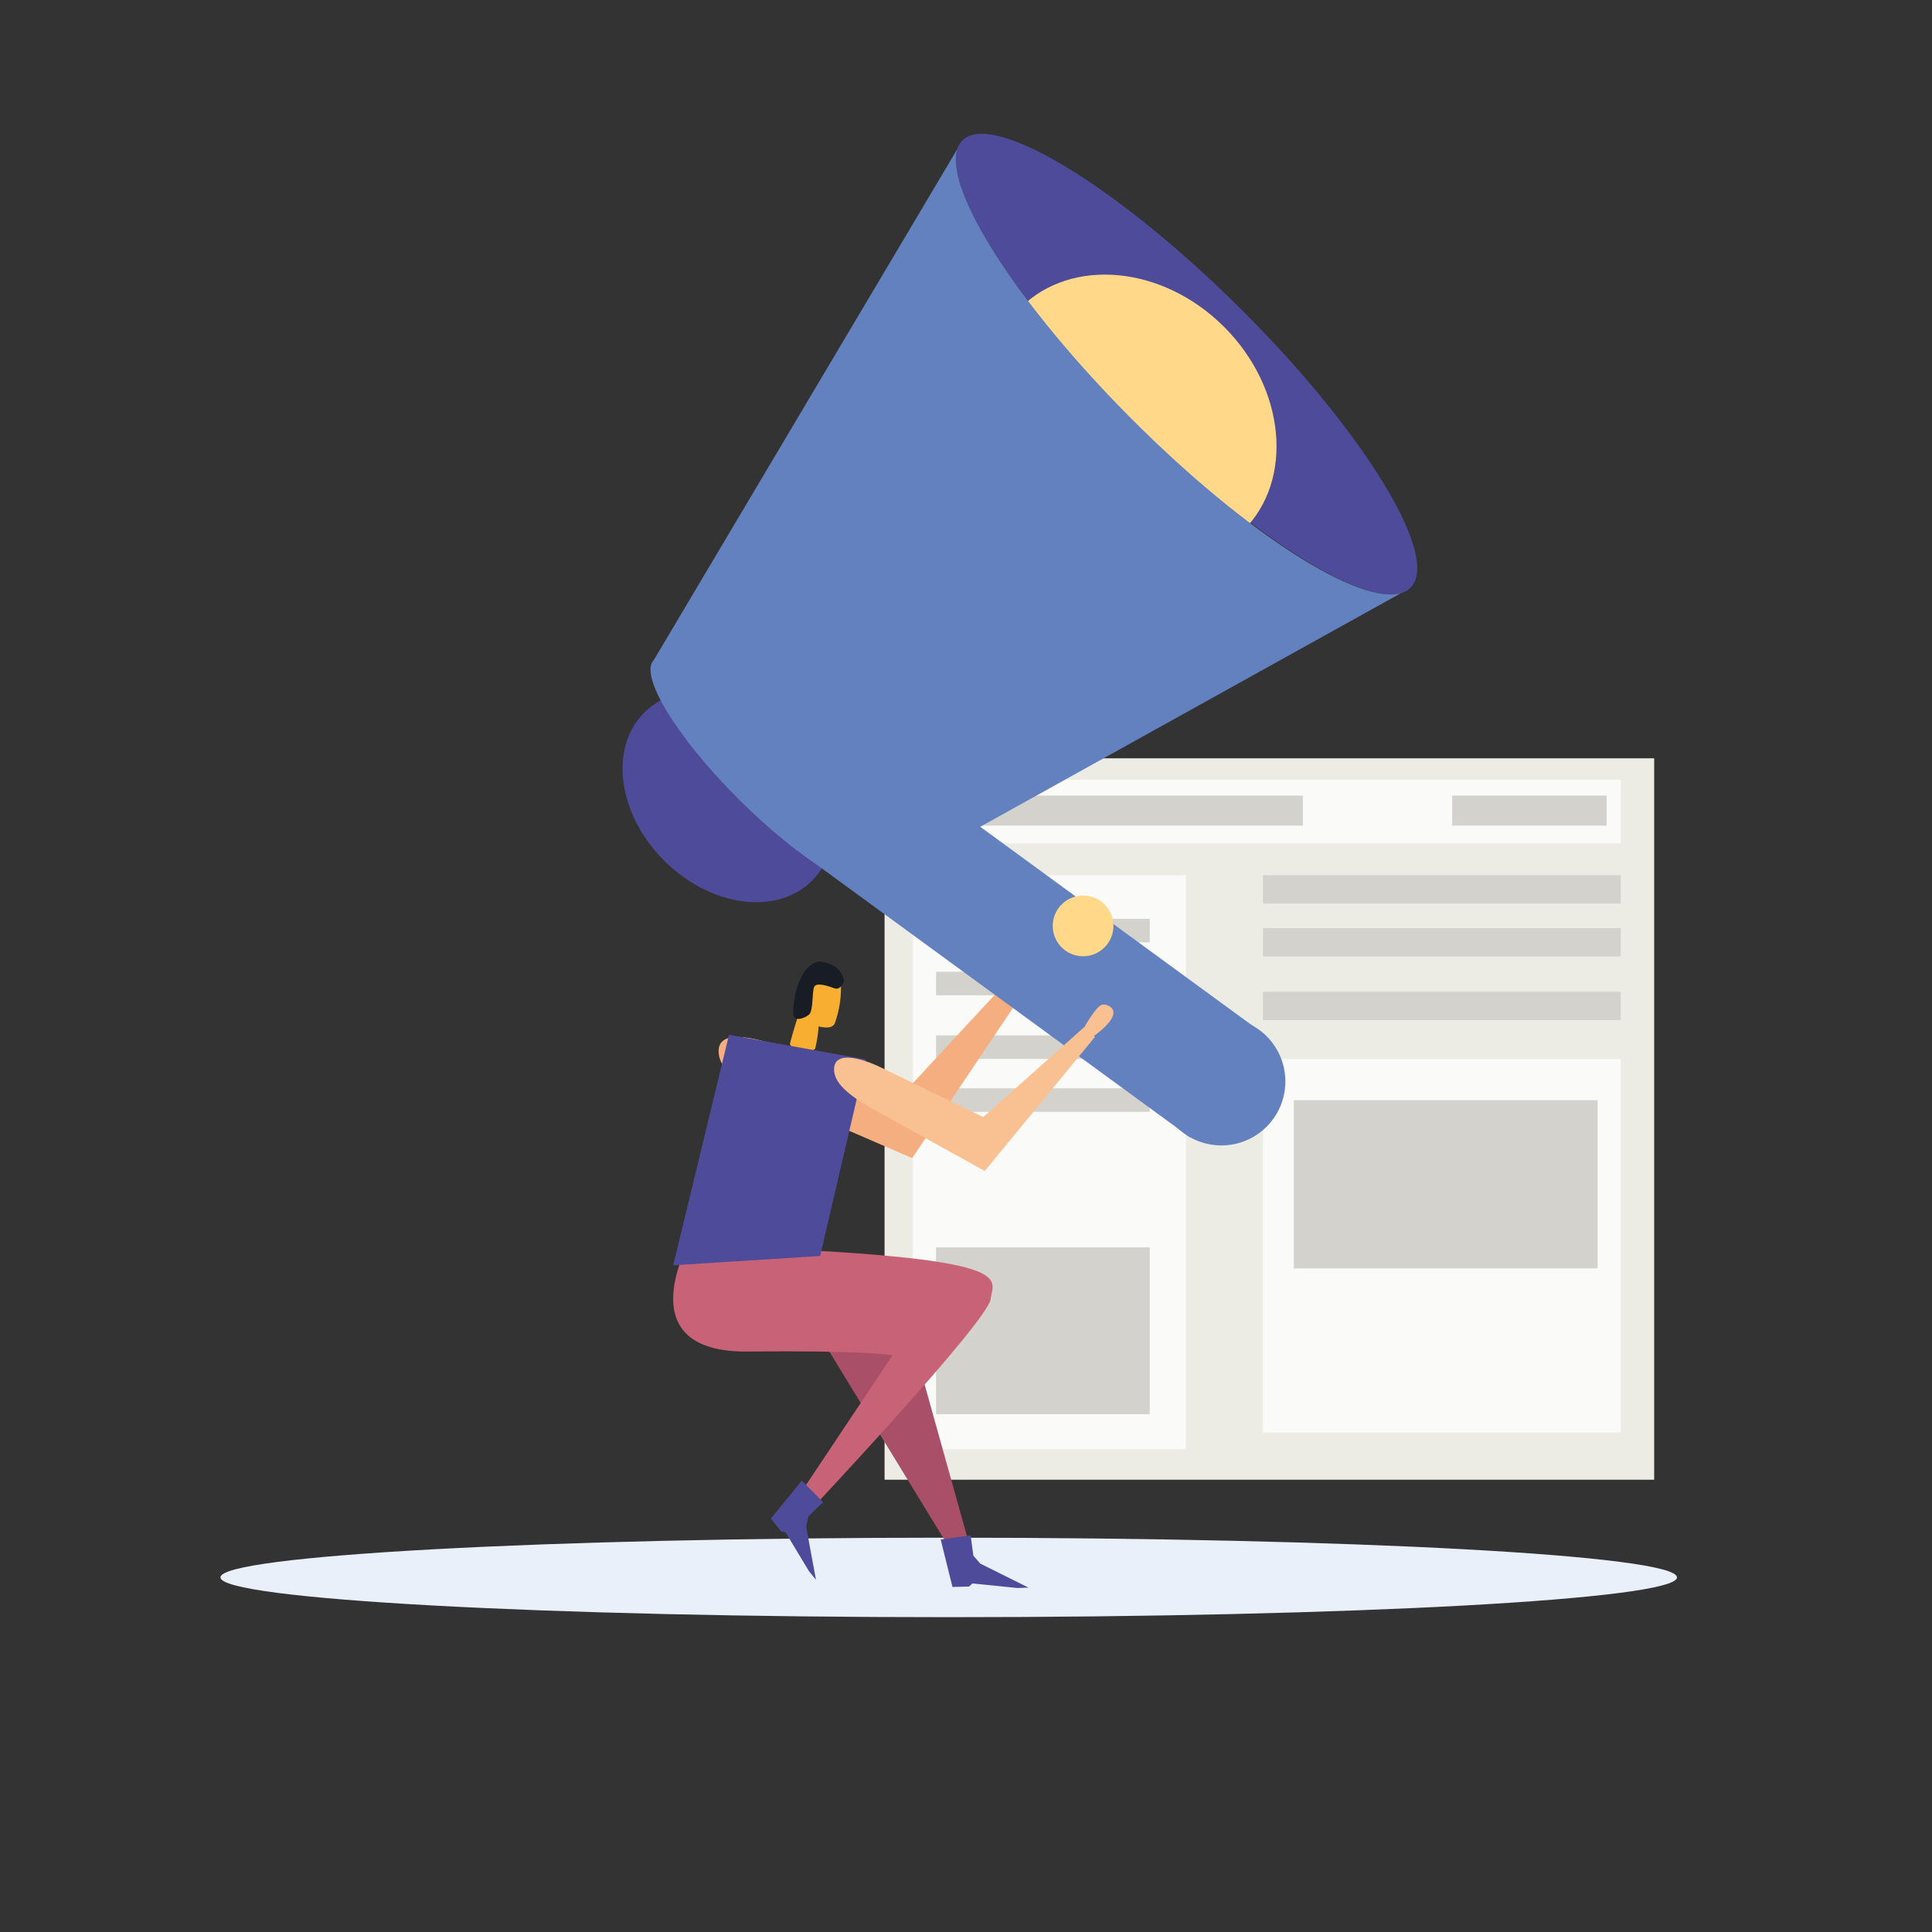 <svg id="Capa_1" data-name="Capa 1" xmlns="http://www.w3.org/2000/svg" viewBox="0 0 200 200"><rect x="0" y="0" width="200" height="200" fill="#333333" stroke="none"/><defs><style>.cls-1{fill:#eaf0fa;}.cls-2{fill:#ecebe4;}.cls-3{fill:#fafaf8;}.cls-4{fill:#d3d2cd;}.cls-5{fill:#f8af31;}.cls-6{fill:#f4ae7f;}.cls-7{fill:#4e4b9a;}.cls-8{fill:#6380bf;}.cls-9{fill:#ffd989;}.cls-10{fill:#a94f68;}.cls-11{fill:#c86377;}.cls-12{fill:#181c24;}.cls-13{fill:#f9c092;}</style></defs><title>icons people</title><path class="cls-1" d="M173.6,163.29c0,2.28-33.76,4.12-75.39,4.12s-75.39-1.84-75.39-4.12,33.75-4.11,75.39-4.11S173.6,161,173.6,163.29Z"/><rect class="cls-2" x="91.57" y="78.5" width="79.67" height="74.68"/><rect class="cls-3" x="93.44" y="80.72" width="74.34" height="6.59"/><rect class="cls-3" x="94.5" y="90.6" width="28.25" height="59.42"/><rect class="cls-4" x="96.9" y="129.13" width="22.12" height="17.27"/><rect class="cls-4" x="96.9" y="95.11" width="22.12" height="2.44"/><rect class="cls-4" x="96.9" y="100.59" width="22.12" height="2.44"/><rect class="cls-4" x="96.9" y="107.18" width="22.12" height="2.44"/><rect class="cls-4" x="96.9" y="112.66" width="22.12" height="2.44"/><rect class="cls-4" x="130.74" y="90.6" width="37.04" height="2.93"/><rect class="cls-4" x="130.74" y="96.08" width="37.04" height="2.93"/><rect class="cls-4" x="130.74" y="102.67" width="37.04" height="2.93"/><rect class="cls-3" x="130.74" y="109.62" width="37.04" height="38.68"/><rect class="cls-4" x="133.94" y="113.89" width="31.44" height="17.41"/><rect class="cls-4" x="94.5" y="82.36" width="40.37" height="3.11"/><rect class="cls-4" x="150.33" y="82.36" width="15.99" height="3.11"/><path class="cls-5" d="M104.94,101.07s1.39-3.33,2.21-3.46,3.28.63-1,4.33Z"/><path class="cls-6" d="M79.43,113.39l15,6.5,12.16-18.13-1.48-1.08L93.56,113.15,80,108.1s-6-2.25-5.59,1C74.57,110.75,76.38,112,79.43,113.39Z"/><path class="cls-7" d="M68.75,89.09c4.81,4.8,11.67,5.73,15.32,2.07S86.77,80.65,82,75.85s-11.68-5.73-15.32-2.07S63.94,84.29,68.75,89.09Z"/><path class="cls-8" d="M76.46,82.73c6.4,6.39,12.86,10.31,14.42,8.74s-2.37-8-8.78-14.4-12.86-10.3-14.42-8.74S70.05,76.34,76.46,82.73Z"/><path class="cls-7" d="M117.18,43.35C130,56.13,142.91,64,146,60.84s-4.75-16-17.56-28.8S102.74,11.43,99.63,14.55,104.37,30.57,117.18,43.35Z"/><path class="cls-7" d="M128.47,32c12.81,12.78,20.67,25.67,17.56,28.8L99.63,14.55C102.74,11.43,115.66,19.26,128.47,32Z"/><path class="cls-7" d="M145,61.39l1-.55A2.33,2.33,0,0,1,145,61.39Z"/><path class="cls-7" d="M99.63,14.55l-.51.85A2.15,2.15,0,0,1,99.63,14.55Z"/><rect class="cls-8" x="99.72" y="71.53" width="13.15" height="51.43" transform="translate(-34.93 125.72) rotate(-53.85)"/><path class="cls-9" d="M107.66,52.9c6.37,6.35,15.8,7.23,21.06,2s4.36-14.7-2-21.06-15.8-7.23-21.06-2S101.29,46.54,107.66,52.9Z"/><path class="cls-8" d="M67.68,68.33,99.12,15.4c-1.42,4.18,6.19,16.11,18.06,28s23.55,19.25,27.85,18L90.88,91.47Z"/><path class="cls-8" d="M121.6,116.47a6.62,6.62,0,1,0,.15-9.19A6.49,6.49,0,0,0,121.6,116.47Z"/><path class="cls-9" d="M109.9,98.07a3.14,3.14,0,1,0,0-4.44A3.14,3.14,0,0,0,109.9,98.07Z"/><polygon class="cls-10" points="81.54 132.86 97.88 159.59 100.15 159.19 93.11 134.01 81.54 132.86"/><path class="cls-11" d="M71.2,128.91s-6.11,11.13,6.2,11,15,.38,15,.38l-9.3,13.94.8,2.1s18.39-19.56,18.65-21.85S106.21,130,71.2,128.91Z"/><polygon class="cls-7" points="83 153.28 85.21 155.5 83.69 156.98 83.45 158.03 84.47 163.54 83.74 162.64 81.32 158.63 80.86 158.53 79.8 157.2 83 153.28"/><polygon class="cls-7" points="97.38 159.37 100.48 158.94 100.76 161.04 101.47 161.86 106.47 164.35 105.32 164.39 100.67 163.92 100.31 164.24 98.6 164.28 97.38 159.37"/><path class="cls-5" d="M81.79,108c-.16.64,2.46,1.14,2.61.49a13.35,13.35,0,0,0,.37-3.33L83,104S82.13,106.6,81.79,108Z"/><path class="cls-5" d="M84.24,106.1c.17.05,1.75.64,2.16-.12a10.88,10.88,0,0,0,.63-4.5,2.16,2.16,0,0,0-2.06-1.3c-.64.14-2.55,1.53-2.22,4.59A2.88,2.88,0,0,0,84.24,106.1Z"/><path class="cls-12" d="M87.39,101.55s-.34,1-1,.76-1.88-.66-2.11-.14-.07,2.48-.54,2.87-1.54.75-1.62,0,.28-5,2.65-5.52C84.73,99.56,87,99.52,87.39,101.55Z"/><polygon class="cls-7" points="89.64 109.68 84.9 130.02 69.69 130.98 75.47 107.12 89.64 109.68"/><path class="cls-13" d="M112.07,106.65s1.41-2.62,2.09-2.66,2.63.77-1.2,3.46Z"/><path class="cls-13" d="M90.19,114.71l11.75,6.51,11.41-13.88-1.13-1-10.43,9.3L91,110.41s-4.74-2.32-4.66.38C86.42,112.16,87.8,113.33,90.19,114.71Z"/></svg>